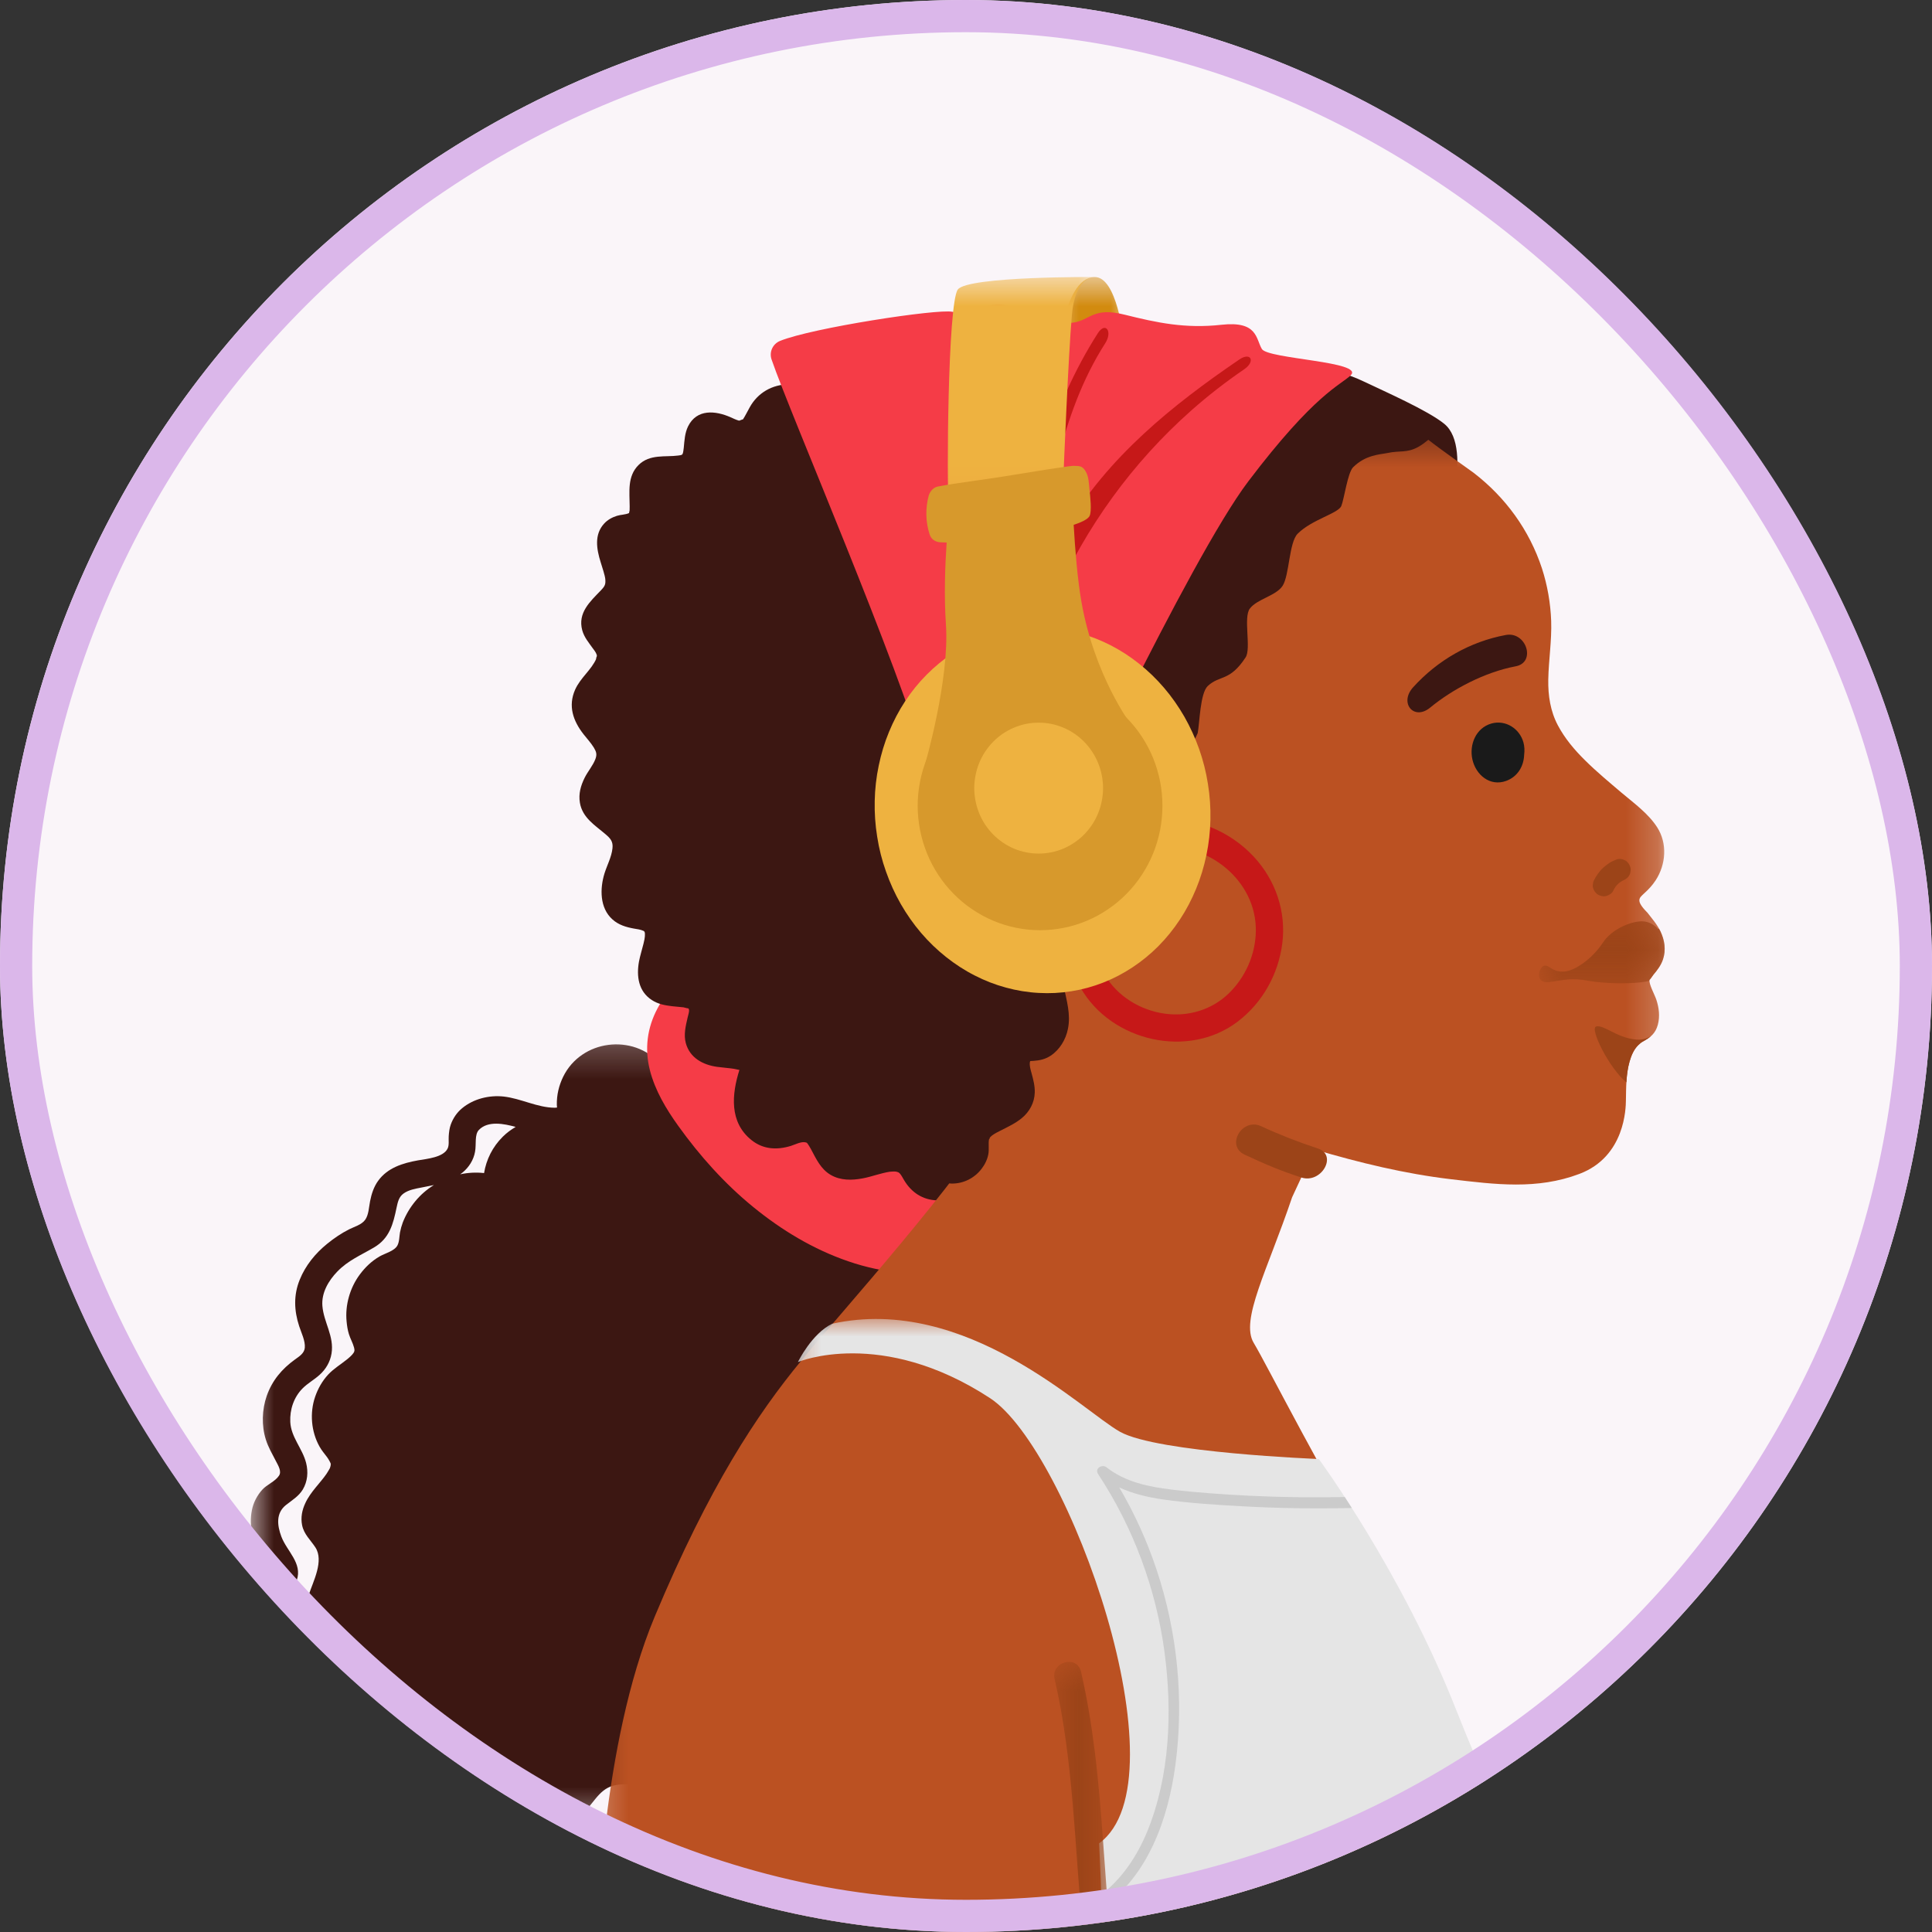 <svg width="60" height="60" viewBox="0 0 60 60" fill="none" xmlns="http://www.w3.org/2000/svg">
<rect x="0" y="0" width="60" height="60" fill="#333333" stroke="none"/>
<g clip-path="url(#clip0_1015_55107)">
<rect width="60" height="60" rx="30" fill="#FAF5F9"/>
<mask id="mask0_1015_55107" style="mask-type:luminance" maskUnits="userSpaceOnUse" x="7" y="32" width="23" height="25">
<path d="M7.714 32.22H29.45V56.619H7.714V32.22Z" fill="white"/>
</mask>
<g mask="url(#mask0_1015_55107)">
<path d="M28.087 38.47C26.637 36.755 24.147 36.723 22.503 35.299C22.154 34.998 21.846 34.632 21.673 34.199C21.588 33.985 21.389 33.836 21.151 33.902C21.181 33.78 21.165 33.647 21.101 33.544C21.097 33.538 21.093 33.532 21.089 33.528C21.077 33.508 21.063 33.492 21.048 33.477C21.042 33.469 21.034 33.463 21.028 33.457C21.012 33.443 20.996 33.431 20.98 33.421C20.97 33.415 20.962 33.409 20.952 33.403C20.932 33.393 20.913 33.387 20.891 33.379C20.881 33.377 20.873 33.373 20.861 33.371C20.829 33.364 20.793 33.358 20.756 33.358C20.73 33.358 20.704 33.361 20.682 33.365C20.664 33.367 20.646 33.371 20.631 33.377C20.637 33.26 20.595 33.139 20.511 33.044C19.666 32.085 18.053 32.285 17.489 33.441C17.356 33.715 17.287 34.007 17.293 34.313C17.293 34.334 17.295 34.364 17.299 34.396C17.275 34.398 17.251 34.402 17.227 34.402C16.687 34.398 16.177 34.114 15.643 34.054C15.19 34.005 14.704 34.124 14.35 34.418C14.187 34.553 14.068 34.73 13.997 34.93C13.957 35.043 13.943 35.168 13.935 35.289C13.927 35.409 13.953 35.557 13.903 35.665C13.772 35.945 13.256 35.988 12.982 36.036C12.511 36.12 12.035 36.266 11.743 36.672C11.608 36.858 11.537 37.081 11.493 37.305C11.457 37.484 11.451 37.73 11.34 37.883C11.231 38.036 11.002 38.097 10.842 38.178C10.597 38.302 10.373 38.455 10.161 38.627C9.793 38.925 9.487 39.3 9.309 39.741C9.114 40.216 9.132 40.702 9.291 41.185C9.356 41.387 9.485 41.639 9.466 41.858C9.448 42.032 9.291 42.126 9.162 42.219C8.753 42.515 8.453 42.87 8.284 43.349C8.135 43.776 8.119 44.274 8.256 44.707C8.33 44.945 8.457 45.158 8.57 45.378C8.636 45.507 8.757 45.696 8.663 45.831C8.542 46.012 8.288 46.103 8.143 46.266C7.982 46.447 7.867 46.667 7.822 46.905C7.724 47.396 7.863 47.896 8.086 48.335C8.143 48.444 8.207 48.549 8.276 48.651C8.31 48.698 8.346 48.772 8.387 48.809C8.389 48.811 8.391 48.813 8.391 48.815C8.338 48.863 8.217 49.071 8.189 49.117C8.125 49.218 8.074 49.326 8.026 49.435C7.804 49.949 7.752 50.507 7.851 51.055C7.945 51.569 8.201 52.046 8.568 52.415C8.775 52.622 9.019 52.796 9.204 53.023C9.315 53.16 9.456 53.402 9.368 53.585C9.267 53.791 9.311 54.045 9.521 54.166C9.708 54.276 10.002 54.222 10.101 54.014C10.359 53.483 10.208 52.922 9.851 52.477C9.541 52.096 9.1 51.843 8.862 51.403C8.679 51.065 8.614 50.66 8.659 50.281C8.685 50.082 8.743 49.88 8.834 49.703C8.945 49.484 9.138 49.31 9.217 49.075C9.398 48.543 8.91 48.178 8.737 47.719C8.608 47.372 8.564 46.995 8.878 46.742C9.069 46.59 9.277 46.47 9.406 46.254C9.553 46.004 9.577 45.712 9.507 45.434C9.394 44.985 9.037 44.634 9.015 44.159C8.997 43.778 9.124 43.393 9.396 43.119C9.555 42.958 9.756 42.851 9.922 42.7C10.119 42.525 10.254 42.295 10.296 42.035C10.383 41.498 10.053 41.068 10.012 40.555C9.98 40.148 10.202 39.773 10.476 39.489C10.808 39.145 11.207 38.981 11.61 38.744C12.098 38.461 12.21 38.016 12.317 37.499C12.353 37.333 12.386 37.172 12.531 37.067C12.69 36.951 12.903 36.916 13.089 36.88C13.218 36.854 13.348 36.83 13.475 36.803C13.256 36.938 13.062 37.106 12.901 37.301C12.734 37.503 12.605 37.72 12.509 37.964C12.472 38.065 12.442 38.169 12.422 38.274C12.4 38.399 12.404 38.566 12.341 38.681C12.245 38.854 11.957 38.923 11.795 39.016C11.546 39.159 11.342 39.354 11.173 39.582C10.869 39.991 10.713 40.531 10.764 41.04C10.776 41.171 10.796 41.304 10.836 41.433C10.879 41.574 10.957 41.705 10.995 41.848C11.018 41.939 11.01 41.965 10.981 42.013C10.939 42.08 10.848 42.16 10.774 42.219C10.582 42.374 10.365 42.503 10.194 42.686C10.008 42.886 9.873 43.125 9.785 43.383C9.615 43.881 9.664 44.463 9.922 44.923C9.988 45.043 10.077 45.146 10.159 45.255C10.206 45.319 10.264 45.426 10.274 45.464C10.27 45.47 10.268 45.503 10.268 45.519C10.26 45.541 10.25 45.579 10.246 45.593C10.236 45.609 10.228 45.626 10.218 45.644C10.192 45.686 10.167 45.732 10.139 45.773C9.958 46.041 9.638 46.337 9.482 46.681C9.38 46.899 9.335 47.127 9.382 47.366C9.44 47.65 9.64 47.821 9.793 48.053C10.069 48.474 9.724 49.113 9.589 49.528C9.432 50.007 9.366 50.569 9.569 51.043C9.68 51.301 9.875 51.52 10.127 51.643C10.323 51.738 10.655 51.766 10.79 51.943C10.889 52.072 10.893 52.296 10.895 52.463C10.897 52.697 10.871 52.933 10.895 53.168C10.951 53.68 11.167 54.254 11.701 54.428C11.822 54.468 11.956 54.482 12.085 54.47C12.23 54.456 12.38 54.393 12.523 54.393C12.712 54.391 12.867 54.55 12.982 54.689C13.308 55.088 13.435 55.642 13.959 55.85C14.267 55.971 14.594 55.894 14.835 55.673C14.95 55.57 15.067 55.328 15.206 55.288C15.387 55.235 15.641 55.435 15.764 55.542C15.972 55.721 16.141 55.944 16.35 56.124C16.81 56.519 17.452 56.783 18.006 56.39C18.391 56.116 18.562 55.58 19.048 55.455C19.523 55.334 20.061 55.501 20.527 55.594C21.081 55.703 21.754 55.862 22.227 55.457C22.608 55.133 22.622 54.631 22.807 54.202C22.966 53.837 23.381 53.769 23.764 53.682C24.248 53.573 24.745 53.428 25.082 53.035C25.43 52.632 25.543 52.117 25.618 51.603C25.688 51.117 25.747 50.638 25.98 50.199C26.224 49.737 26.552 49.326 26.786 48.857C26.911 48.609 27.018 48.345 27.066 48.071C27.123 47.737 27.084 47.417 27.088 47.082C27.092 46.782 27.211 46.522 27.354 46.264C27.507 45.984 27.668 45.71 27.818 45.428C28.432 44.298 28.958 43.093 29.061 41.796C29.159 40.609 28.863 39.39 28.087 38.47ZM15.613 35.303C15.295 35.619 15.103 36.01 15.033 36.431C14.787 36.403 14.535 36.417 14.291 36.469C14.314 36.453 14.338 36.437 14.362 36.417C14.563 36.252 14.708 36.024 14.753 35.768C14.797 35.54 14.731 35.236 14.874 35.089C15.156 34.799 15.651 34.896 16.014 34.998C15.869 35.083 15.734 35.182 15.613 35.303Z" fill="#3C1712"/>
</g>
<path d="M30.022 36.242C29.842 36.105 29.633 36.058 29.419 36.018C29.367 35.907 29.268 35.822 29.145 35.772C29.039 35.73 28.936 35.687 28.833 35.641C28.795 35.623 28.756 35.607 28.718 35.591C27.788 35.184 26.899 34.69 26.061 34.118C25.984 34.031 25.91 33.941 25.841 33.848C25.735 33.703 25.571 33.616 25.402 33.643C25.128 33.437 24.862 33.222 24.602 33C24.596 32.992 24.592 32.986 24.588 32.978C24.266 32.422 24.03 31.826 23.843 31.213C23.744 30.895 23.659 30.572 23.581 30.248C23.498 29.902 23.496 29.488 23.099 29.368C22.41 29.164 21.79 29.535 21.296 30.059C21.248 30.079 21.204 30.109 21.171 30.151C21.109 30.228 21.059 30.308 21.016 30.387C20.773 30.699 20.573 31.03 20.422 31.312C20.098 31.916 20.013 32.573 20.184 33.24C20.345 33.87 20.688 34.442 21.063 34.964C21.73 35.895 22.501 36.757 23.388 37.481C24.274 38.204 25.259 38.8 26.345 39.171C26.879 39.356 27.433 39.473 27.997 39.533C28.589 39.594 29.288 39.652 29.607 39.034C29.768 38.724 29.879 38.379 30.008 38.053C30.123 37.765 30.276 37.47 30.33 37.162C30.39 36.812 30.312 36.467 30.022 36.242Z" fill="#F53C47"/>
<path d="M44.85 13.16C44.342 12.747 42.991 12.153 42.406 11.872C41.113 11.248 40.416 11.51 39.056 11.053C38.937 11.014 38.84 11.04 38.766 11.099C38.041 10.748 37.233 10.571 36.425 10.611C35.972 10.634 35.535 10.73 35.103 10.857C34.678 10.982 34.225 11.145 33.776 11.085C33.562 11.056 33.361 10.968 33.157 10.909C32.93 10.843 32.694 10.813 32.458 10.825C31.965 10.847 31.471 10.962 30.986 11.042C29.996 11.206 29.003 11.369 28.012 11.532C27.462 11.623 26.91 11.711 26.36 11.804C26.102 11.848 25.854 11.913 25.637 12.032C25.357 11.872 25.01 11.852 24.7 11.945C24.633 11.937 24.565 11.933 24.498 11.935C23.983 11.941 23.535 12.195 23.284 12.648C23.217 12.767 23.143 12.918 23.076 13.021C23.038 13.033 22.998 13.047 22.963 13.063C22.949 13.061 22.937 13.059 22.935 13.059C22.848 13.033 22.78 12.999 22.693 12.96C22.222 12.751 21.64 12.692 21.368 13.242C21.267 13.45 21.257 13.677 21.235 13.905C21.231 13.953 21.215 14.064 21.202 14.088C21.154 14.177 21.174 14.123 21.188 14.111C21.152 14.139 21.13 14.137 21.063 14.147C20.669 14.201 20.179 14.093 19.829 14.443C19.476 14.796 19.553 15.277 19.555 15.726C19.555 15.767 19.555 15.811 19.553 15.851C19.552 15.853 19.54 15.912 19.536 15.93C19.536 15.932 19.536 15.934 19.538 15.932C19.538 15.934 19.536 15.934 19.536 15.934C19.534 15.934 19.534 15.936 19.534 15.936C19.536 15.934 19.534 15.934 19.536 15.934C19.421 15.986 19.277 15.982 19.158 16.02C19.012 16.065 18.864 16.146 18.759 16.264C18.45 16.603 18.527 17.052 18.652 17.453C18.702 17.614 18.785 17.864 18.797 17.977C18.813 18.146 18.789 18.2 18.662 18.333C18.328 18.682 17.935 19.028 18.082 19.574C18.144 19.798 18.289 19.963 18.42 20.148C18.453 20.193 18.489 20.239 18.513 20.29C18.515 20.292 18.531 20.342 18.535 20.342C18.537 20.358 18.535 20.372 18.535 20.388C18.529 20.372 18.495 20.511 18.521 20.449C18.372 20.801 18.025 21.047 17.86 21.42C17.637 21.925 17.798 22.387 18.122 22.802C18.233 22.943 18.35 23.068 18.442 23.217C18.517 23.344 18.547 23.424 18.491 23.573C18.412 23.779 18.257 23.954 18.158 24.152C18.035 24.399 17.963 24.653 18.009 24.929C18.088 25.399 18.483 25.632 18.803 25.906C18.954 26.035 19.045 26.13 19.021 26.346C18.992 26.616 18.853 26.869 18.773 27.125C18.628 27.595 18.622 28.197 19.019 28.552C19.21 28.725 19.442 28.793 19.689 28.838C19.784 28.854 19.889 28.866 19.977 28.906C19.98 28.908 19.992 28.914 20.004 28.92C20.01 28.934 20.016 28.942 20.018 28.942C20.02 28.95 20.022 28.957 20.024 28.965C20.026 28.973 20.028 28.977 20.028 28.979C20.028 28.983 20.028 28.983 20.028 28.989C20.03 29.023 20.028 29.055 20.026 29.089C20.024 29.105 20.016 29.172 20.014 29.174C20.006 29.22 19.996 29.263 19.984 29.309C19.939 29.492 19.881 29.672 19.845 29.857C19.762 30.312 19.824 30.786 20.244 31.058C20.435 31.183 20.652 31.223 20.874 31.249C20.975 31.261 21.078 31.267 21.182 31.279C21.206 31.283 21.217 31.283 21.225 31.283C21.233 31.287 21.247 31.289 21.265 31.293C21.263 31.293 21.4 31.33 21.339 31.306C21.388 31.326 21.39 31.308 21.4 31.382C21.404 31.422 21.37 31.539 21.355 31.6C21.295 31.858 21.227 32.133 21.299 32.397C21.426 32.853 21.825 33.068 22.264 33.131C22.435 33.155 22.675 33.173 22.794 33.193C22.85 33.203 22.907 33.215 22.963 33.228C22.724 33.987 22.645 34.851 23.336 35.405C23.699 35.697 24.126 35.72 24.561 35.587C24.688 35.548 24.885 35.441 25.022 35.478C25.073 35.492 25.056 35.492 25.089 35.53C25.097 35.538 25.161 35.641 25.187 35.691C25.349 35.994 25.49 36.31 25.804 36.491C26.108 36.664 26.455 36.658 26.789 36.596C27.077 36.542 27.353 36.431 27.641 36.388C27.653 36.388 27.677 36.386 27.68 36.386C27.716 36.382 27.754 36.382 27.79 36.382C27.8 36.382 27.822 36.386 27.837 36.388C27.855 36.392 27.873 36.398 27.891 36.404C27.891 36.404 27.919 36.417 27.937 36.435C27.996 36.497 28.032 36.578 28.078 36.652C28.304 37.033 28.655 37.265 29.106 37.279C29.172 37.281 29.237 37.275 29.303 37.267C29.394 37.488 29.563 37.684 29.718 37.859C29.952 38.127 30.222 38.363 30.516 38.564C30.721 38.705 30.937 38.83 31.157 38.939C31.467 38.806 31.783 38.693 32.122 38.663C32.196 38.655 32.265 38.631 32.323 38.59C32.611 38.564 32.897 38.516 33.177 38.449C34.036 38.24 34.854 37.825 35.502 37.218C35.819 36.918 36.23 36.501 36.308 36.052C36.338 35.879 36.324 35.695 36.264 35.54C37.068 34.823 37.251 33.644 37.573 32.645C37.765 32.045 38.037 31.549 38.486 31.104C38.961 30.631 39.519 30.153 39.616 29.45C39.713 28.733 39.304 28.153 38.81 27.685C39.626 27.244 40.19 26.358 40.206 25.419C40.218 24.748 39.882 24.158 39.753 23.515C39.691 23.211 39.713 22.899 39.554 22.622C39.439 22.423 39.248 22.27 39.05 22.161C38.917 22.089 38.776 22.032 38.635 21.974C38.816 21.974 38.994 21.968 39.169 21.919C39.61 21.794 39.803 21.39 39.981 21.007C40.356 20.207 40.652 19.363 41.173 18.64C41.629 18.009 42.243 17.497 42.888 17.068C43.649 16.567 44.107 15.986 44.923 15.589C45.017 15.545 45.068 15.477 45.088 15.402C45.152 15.338 45.191 15.249 45.205 15.15C45.291 14.487 45.344 13.559 44.85 13.16Z" fill="#3C1712"/>
<mask id="mask1_1015_55107" style="mask-type:luminance" maskUnits="userSpaceOnUse" x="18" y="13" width="34" height="48">
<path d="M18.268 13.412H51.796V60H18.268V13.412Z" fill="white"/>
</mask>
<g mask="url(#mask1_1015_55107)">
<path d="M51.348 30.272C51.471 30.125 51.584 29.978 51.645 29.795C51.745 29.499 51.697 29.198 51.566 28.924C51.465 28.709 51.306 28.529 51.161 28.342C50.78 27.959 50.911 27.887 51.064 27.742C51.195 27.625 51.316 27.494 51.417 27.341C51.739 26.847 51.788 26.192 51.463 25.689C51.187 25.262 50.742 24.941 50.357 24.617C49.974 24.291 49.586 23.97 49.229 23.616C48.899 23.291 48.602 22.941 48.383 22.53C48.147 22.085 48.075 21.603 48.083 21.104C48.095 20.495 48.194 19.891 48.173 19.282C48.153 18.732 48.057 18.178 47.887 17.653C47.494 16.458 46.755 15.445 45.762 14.681C45.689 14.623 44.74 13.96 44.358 13.658C44.257 13.74 44.154 13.821 44.035 13.885C43.689 14.073 43.469 13.986 43.09 14.068C42.869 14.115 42.413 14.119 42.021 14.512C41.853 14.681 41.743 15.501 41.656 15.713C41.559 15.948 40.743 16.131 40.3 16.575C40.03 16.845 40.044 17.87 39.831 18.195C39.625 18.507 39.041 18.601 38.815 18.9C38.606 19.176 38.864 20.137 38.684 20.415C38.187 21.174 37.883 20.957 37.51 21.303C37.27 21.525 37.256 22.455 37.196 22.766C36.676 24.041 34.988 23.525 34.72 23.503C34.502 22.335 33.179 21.21 32.048 21.001C31.349 20.874 30.114 21.108 29.516 21.883C29.101 22.421 28.702 23.052 28.639 23.713C28.517 24.966 28.674 27.023 30.592 28.239C31.543 28.84 32.842 28.443 32.846 28.433C33.491 28.999 31.958 33.042 31.184 34.336C29.736 36.759 26.121 40.756 24.89 42.249C23.51 43.923 22.026 46.163 20.333 50.205C18.663 54.196 18.554 60 18.554 60H47.285C47.285 60 45.002 52.393 43.38 49.685C41.035 45.771 39.371 42.43 38.934 41.703C38.511 40.994 39.363 39.447 40.127 37.184C40.127 37.184 40.81 35.694 40.844 35.704C42.228 36.111 43.628 36.453 45.063 36.622C46.445 36.785 47.734 36.953 49.048 36.457C50.476 35.919 50.49 34.398 50.494 34.178C50.502 33.77 50.496 33.359 50.607 32.97C50.661 32.782 50.738 32.593 50.881 32.454C50.931 32.404 50.972 32.373 51.034 32.339C51.264 32.214 51.413 32.089 51.485 31.827C51.556 31.568 51.522 31.296 51.439 31.046C51.379 30.869 51.201 30.56 51.227 30.421C51.219 30.466 51.324 30.3 51.348 30.272Z" fill="#BB5122"/>
</g>
<path d="M50.629 26.924C50.603 26.843 50.551 26.763 50.474 26.722C50.446 26.71 50.418 26.698 50.392 26.688C50.331 26.67 50.271 26.67 50.212 26.688C50.13 26.722 50.051 26.753 49.975 26.803C49.904 26.851 49.834 26.904 49.771 26.964C49.707 27.026 49.654 27.095 49.604 27.165C49.568 27.214 49.539 27.268 49.513 27.321C49.487 27.361 49.473 27.403 49.471 27.448C49.461 27.494 49.463 27.54 49.477 27.585C49.499 27.663 49.56 27.748 49.634 27.788C49.713 27.83 49.809 27.852 49.896 27.822C49.975 27.796 50.063 27.744 50.099 27.667C50.122 27.615 50.152 27.568 50.184 27.522C50.218 27.482 50.255 27.445 50.295 27.411C50.341 27.379 50.388 27.351 50.438 27.327C50.448 27.323 50.456 27.319 50.464 27.313C50.466 27.313 50.466 27.313 50.466 27.313C50.48 27.303 50.494 27.296 50.508 27.284C50.545 27.26 50.573 27.228 50.595 27.188C50.621 27.149 50.633 27.107 50.635 27.061C50.647 27.016 50.642 26.97 50.629 26.924Z" fill="#9C4418"/>
<mask id="mask2_1015_55107" style="mask-type:luminance" maskUnits="userSpaceOnUse" x="47" y="28" width="5" height="3">
<path d="M47.749 28.153H51.796V30.695H47.749V28.153Z" fill="white"/>
</mask>
<g mask="url(#mask2_1015_55107)">
<path d="M51.028 28.614C50.724 28.592 50.076 28.817 49.773 29.283C49.469 29.75 48.903 30.175 48.538 30.175C48.174 30.175 48.113 29.952 47.95 29.992C47.789 30.034 47.646 30.56 48.113 30.5C48.577 30.439 48.78 30.357 49.328 30.459C49.82 30.55 50.738 30.576 51.226 30.461C51.226 30.447 51.224 30.433 51.226 30.421C51.218 30.467 51.323 30.3 51.347 30.272C51.47 30.125 51.584 29.978 51.645 29.795C51.744 29.5 51.697 29.198 51.566 28.924C51.552 28.894 51.536 28.868 51.52 28.838C51.504 28.85 51.494 28.856 51.494 28.856C51.494 28.856 51.331 28.634 51.028 28.614Z" fill="#9C4418"/>
</g>
<path d="M51.034 32.339C51.127 32.287 51.206 32.236 51.274 32.176C51.149 32.254 50.994 32.303 50.805 32.285C50.198 32.224 49.815 31.819 49.57 31.878C49.358 31.932 49.974 33.177 50.51 33.614C50.522 33.395 50.547 33.181 50.607 32.97C50.66 32.782 50.738 32.593 50.881 32.454C50.931 32.404 50.972 32.373 51.034 32.339Z" fill="#9C4418"/>
<path d="M40.929 35.667C40.327 35.47 39.741 35.242 39.167 34.976C38.576 34.7 38.057 35.579 38.651 35.857C39.304 36.161 39.727 36.344 40.412 36.568C41.038 36.773 41.55 35.871 40.929 35.667Z" fill="#9C4418"/>
<path d="M47.312 23.058C47.193 22.624 46.753 22.344 46.312 22.471C45.835 22.61 45.625 23.124 45.726 23.583C45.833 24.065 46.272 24.434 46.774 24.252C47.136 24.121 47.322 23.791 47.334 23.44C47.35 23.311 47.346 23.18 47.312 23.058Z" fill="#1A1A1A"/>
<path d="M46.764 19.72C45.65 19.927 44.645 20.505 43.885 21.345C43.444 21.833 43.911 22.393 44.417 21.974C45.104 21.406 46.115 20.872 47.07 20.693C47.713 20.574 47.403 19.601 46.764 19.72Z" fill="#3C1712"/>
<path d="M38.941 26.609C38.206 25.814 37.096 25.346 36.012 25.441C35.784 25.461 35.587 25.622 35.587 25.866C35.587 26.082 35.784 26.313 36.012 26.293C37.523 26.16 39.026 27.349 39.001 28.92C38.991 29.645 38.675 30.355 38.155 30.856C37.627 31.364 36.9 31.579 36.179 31.481C35.411 31.376 34.69 30.937 34.299 30.256C34.025 29.782 33.29 30.211 33.564 30.685C34.513 32.337 36.894 32.895 38.431 31.732C39.205 31.146 39.7 30.26 39.823 29.297C39.948 28.308 39.614 27.335 38.941 26.609Z" fill="#C61818"/>
<path d="M33.151 29.843C33.34 29.714 33.425 29.469 33.304 29.261C33.195 29.074 32.911 28.977 32.723 29.108C32.55 29.227 32.427 29.368 32.339 29.525C31.809 29.732 31.674 30.325 31.795 30.841C31.823 30.961 31.863 31.076 31.895 31.195C31.902 31.221 31.952 31.356 31.936 31.374C31.938 31.37 31.93 31.286 31.932 31.35C31.932 31.372 31.934 31.395 31.934 31.417C31.934 31.435 31.932 31.453 31.932 31.471C31.924 31.489 31.922 31.511 31.918 31.53C31.916 31.53 31.907 31.548 31.901 31.562C31.883 31.574 31.861 31.586 31.859 31.588C31.662 31.679 31.597 31.969 31.696 32.152C31.668 32.158 31.642 32.168 31.615 32.18C31.299 32.329 31.148 32.66 31.132 32.996C31.124 33.149 31.15 33.306 31.188 33.453C31.227 33.609 31.309 33.786 31.277 33.951C31.275 33.937 31.241 34.016 31.255 34.007C31.227 34.038 31.196 34.068 31.166 34.094C31.16 34.098 31.144 34.11 31.096 34.139C31.039 34.175 30.979 34.207 30.92 34.237C30.725 34.34 30.52 34.425 30.34 34.556C30.068 34.755 29.885 35.019 29.861 35.363C29.853 35.506 29.903 35.66 29.814 35.784C29.75 35.871 29.657 35.907 29.555 35.905C29.008 35.897 29.008 36.747 29.555 36.757C29.919 36.761 30.26 36.59 30.481 36.302C30.584 36.169 30.662 36.014 30.693 35.847C30.723 35.694 30.689 35.523 30.715 35.38C30.719 35.394 30.755 35.319 30.735 35.333C30.757 35.311 30.793 35.277 30.799 35.271C30.886 35.204 30.987 35.154 31.086 35.105C31.313 34.989 31.537 34.886 31.734 34.723C31.972 34.527 32.125 34.247 32.135 33.935C32.143 33.733 32.091 33.532 32.038 33.337C32.002 33.208 31.964 33.083 31.986 32.978C31.988 32.972 31.992 32.962 31.996 32.952C32.03 32.952 32.071 32.948 32.099 32.946C32.288 32.934 32.468 32.893 32.627 32.787C32.909 32.601 33.1 32.285 33.165 31.955C33.259 31.503 33.124 31.066 33.032 30.625C32.987 30.403 32.927 29.998 33.151 29.843Z" fill="#3C1712"/>
<mask id="mask3_1015_55107" style="mask-type:luminance" maskUnits="userSpaceOnUse" x="24" y="40" width="25" height="21">
<path d="M24.367 40.861H48.766V60H24.367V40.861Z" fill="white"/>
</mask>
<g mask="url(#mask3_1015_55107)">
<path d="M24.78 42.3C24.78 42.3 27.363 41.206 30.749 43.422C33.195 45.025 36.843 55.278 34.134 57.246C34.218 58.894 34.224 60 34.224 60H48.568C48.568 60 46.922 57.419 45.228 53.114C43.536 48.809 40.957 45.311 40.957 45.311C40.957 45.311 35.957 45.118 34.786 44.467C33.614 43.813 30.012 40.196 25.846 41.109C25.207 41.415 24.78 42.3 24.78 42.3Z" fill="#E5E5E5"/>
</g>
<path d="M36.503 54.816C36.775 52.784 36.566 50.692 35.919 48.748C35.623 47.858 35.234 47.002 34.76 46.194C35.186 46.391 35.651 46.5 36.124 46.568C36.93 46.681 37.75 46.734 38.562 46.778C39.702 46.842 40.841 46.857 41.981 46.832C41.906 46.711 41.832 46.599 41.763 46.492C40.78 46.51 39.795 46.5 38.814 46.452C38 46.411 37.186 46.357 36.378 46.26C35.673 46.174 34.938 46.023 34.368 45.571C34.231 45.46 33.987 45.6 34.102 45.777C35.196 47.439 35.905 49.345 36.167 51.321C36.41 53.152 36.334 55.165 35.623 56.893C35.309 57.649 34.845 58.344 34.2 58.842C34.203 58.993 34.208 59.13 34.212 59.255C35.653 58.275 36.278 56.486 36.503 54.816Z" fill="#CBCBCB"/>
<mask id="mask4_1015_55107" style="mask-type:luminance" maskUnits="userSpaceOnUse" x="32" y="51" width="3" height="10">
<path d="M32.5 51.536H34.533V60H32.5V51.536Z" fill="white"/>
</mask>
<g mask="url(#mask4_1015_55107)">
<path d="M34.005 54.438C33.9 53.59 33.764 52.749 33.572 51.915C33.449 51.383 32.629 51.607 32.752 52.141C33.343 54.704 33.375 57.393 33.629 60H34.481C34.299 58.167 34.231 56.267 34.005 54.438Z" fill="#9C4418"/>
</g>
<mask id="mask5_1015_55107" style="mask-type:luminance" maskUnits="userSpaceOnUse" x="32" y="8" width="4" height="4">
<path d="M32.5 8.572H35.041V11.379H32.5V8.572Z" fill="white"/>
</mask>
<g mask="url(#mask5_1015_55107)">
<path d="M34.893 10.531C34.893 10.531 34.692 8.585 33.989 8.603C32.971 8.631 32.842 11.319 32.842 11.319L34.893 10.531Z" fill="#D28B0F"/>
</g>
<path d="M32.658 26.509C32.658 26.509 36.937 17.365 38.766 14.951C40.841 12.213 41.623 11.969 41.947 11.655C42.39 11.226 39.378 11.152 39.189 10.839C39 10.525 39.064 9.961 37.936 10.086C36.808 10.211 35.931 10.023 34.928 9.773C33.925 9.52 33.862 9.961 33.298 10.023C32.734 10.086 31.543 9.52 31.106 9.459C30.667 9.395 30.141 9.808 29.577 9.683C29.126 9.584 25.22 10.182 24.226 10.587C23.997 10.68 23.882 10.932 23.962 11.165C24.559 12.906 27.869 20.526 28.848 23.962C29.976 27.915 32.658 26.509 32.658 26.509Z" fill="#F53C47"/>
<path d="M38.486 11.166C36.389 12.594 34.42 14.191 33.121 16.373C32.758 16.984 32.434 17.618 32.148 18.271C32.075 18.44 32.1 18.636 32.271 18.738C32.414 18.821 32.662 18.783 32.736 18.614C33.713 16.375 35.17 14.365 36.997 12.747C37.517 12.286 38.065 11.861 38.637 11.47C38.998 11.226 38.849 10.918 38.486 11.166Z" fill="#C61818"/>
<path d="M34.094 10.349C32.635 12.626 31.974 15.283 31.342 17.884C31.237 18.309 31.894 18.491 31.998 18.065C32.615 15.519 32.895 12.892 34.323 10.662C34.561 10.293 34.331 9.979 34.094 10.349Z" fill="#C61818"/>
<path d="M37.513 24.343C37.573 24.712 37.599 25.084 37.591 25.455C37.583 25.828 37.541 26.196 37.466 26.557C37.39 26.918 37.285 27.268 37.146 27.603C37.007 27.941 36.84 28.259 36.644 28.556C36.447 28.856 36.225 29.13 35.977 29.381C35.728 29.631 35.46 29.851 35.17 30.042C34.883 30.232 34.579 30.391 34.259 30.516C33.939 30.641 33.612 30.731 33.274 30.784C32.937 30.838 32.597 30.856 32.255 30.836C31.912 30.818 31.575 30.762 31.241 30.671C30.905 30.58 30.582 30.455 30.27 30.294C29.956 30.135 29.66 29.942 29.38 29.72C29.1 29.498 28.84 29.247 28.604 28.971C28.368 28.694 28.159 28.396 27.975 28.076C27.792 27.756 27.639 27.419 27.516 27.069C27.391 26.718 27.299 26.357 27.242 25.987C27.182 25.62 27.157 25.248 27.165 24.875C27.172 24.504 27.214 24.137 27.29 23.775C27.365 23.414 27.47 23.064 27.609 22.729C27.748 22.391 27.915 22.074 28.112 21.774C28.308 21.476 28.531 21.2 28.779 20.952C29.027 20.701 29.295 20.481 29.585 20.288C29.873 20.098 30.177 19.941 30.496 19.816C30.816 19.691 31.144 19.602 31.481 19.548C31.819 19.492 32.158 19.476 32.5 19.494C32.843 19.514 33.181 19.57 33.514 19.661C33.85 19.75 34.174 19.878 34.485 20.036C34.799 20.197 35.095 20.388 35.375 20.612C35.657 20.835 35.915 21.085 36.151 21.361C36.388 21.637 36.596 21.937 36.781 22.256C36.963 22.576 37.116 22.912 37.241 23.263C37.364 23.614 37.456 23.974 37.513 24.343Z" fill="#EEB240"/>
<mask id="mask6_1015_55107" style="mask-type:luminance" maskUnits="userSpaceOnUse" x="28" y="8" width="7" height="8">
<path d="M28.941 8.572H34.025V15.954H28.941V8.572Z" fill="white"/>
</mask>
<g mask="url(#mask6_1015_55107)">
<path d="M33.032 14.642C33.032 14.642 33.176 11.075 33.288 9.787C33.383 8.669 33.893 8.603 33.989 8.603C34.084 8.603 30.067 8.572 29.747 8.989C29.43 9.404 29.398 15.152 29.462 15.599C29.525 16.045 33.032 14.642 33.032 14.642Z" fill="#EEB240"/>
</g>
<path d="M35.113 22.484C35.113 22.484 33.989 20.983 33.586 18.696C33.459 17.973 33.386 17.028 33.344 16.299C33.35 16.295 33.755 16.178 33.836 16.027C33.914 15.882 33.856 15.402 33.836 15.213C33.813 15.011 33.819 14.798 33.703 14.619C33.616 14.482 33.547 14.467 33.332 14.467C33.201 14.467 31.821 14.689 31.483 14.746C30.689 14.883 29.684 14.999 29.123 15.11C28.952 15.144 28.863 15.314 28.841 15.396C28.737 15.793 28.743 16.2 28.869 16.591C28.916 16.744 29.039 16.829 29.196 16.841C29.264 16.845 29.331 16.847 29.399 16.849C29.351 17.556 29.315 18.509 29.377 19.399C29.494 21.098 28.731 23.727 28.731 23.727L35.113 22.484Z" fill="#D7992C"/>
<path d="M36.1 25.024C36.1 25.278 36.076 25.528 36.028 25.778C35.979 26.027 35.907 26.269 35.812 26.503C35.717 26.737 35.599 26.96 35.461 27.17C35.322 27.383 35.165 27.577 34.988 27.756C34.811 27.937 34.619 28.096 34.412 28.236C34.204 28.378 33.985 28.497 33.755 28.594C33.525 28.691 33.286 28.765 33.042 28.814C32.798 28.864 32.55 28.888 32.299 28.888C32.051 28.888 31.803 28.864 31.559 28.814C31.315 28.765 31.076 28.691 30.846 28.594C30.616 28.497 30.395 28.378 30.189 28.236C29.98 28.096 29.79 27.937 29.613 27.756C29.436 27.577 29.279 27.383 29.14 27.17C29.001 26.96 28.884 26.737 28.789 26.503C28.694 26.269 28.622 26.027 28.573 25.778C28.525 25.528 28.499 25.278 28.499 25.024C28.499 24.77 28.525 24.52 28.573 24.269C28.622 24.021 28.694 23.779 28.789 23.545C28.884 23.31 29.001 23.088 29.14 22.877C29.279 22.665 29.436 22.47 29.613 22.292C29.79 22.111 29.98 21.952 30.189 21.811C30.395 21.67 30.616 21.551 30.846 21.454C31.076 21.357 31.315 21.283 31.559 21.233C31.803 21.184 32.051 21.16 32.299 21.16C32.55 21.16 32.798 21.184 33.042 21.233C33.286 21.283 33.525 21.357 33.755 21.454C33.985 21.551 34.204 21.67 34.412 21.811C34.619 21.952 34.811 22.111 34.988 22.292C35.165 22.47 35.322 22.665 35.461 22.877C35.599 23.088 35.717 23.31 35.812 23.545C35.907 23.779 35.979 24.021 36.028 24.269C36.076 24.52 36.1 24.77 36.1 25.024Z" fill="#D7992C"/>
<path d="M34.257 24.476C34.257 24.609 34.243 24.742 34.217 24.873C34.193 25.004 34.154 25.131 34.104 25.255C34.054 25.378 33.993 25.495 33.919 25.606C33.846 25.717 33.764 25.82 33.671 25.914C33.578 26.009 33.477 26.092 33.367 26.166C33.258 26.241 33.143 26.303 33.022 26.355C32.901 26.406 32.776 26.444 32.647 26.47C32.517 26.495 32.388 26.509 32.257 26.509C32.124 26.509 31.995 26.495 31.866 26.47C31.737 26.444 31.612 26.406 31.491 26.355C31.37 26.303 31.255 26.241 31.145 26.166C31.036 26.092 30.935 26.009 30.842 25.914C30.75 25.82 30.667 25.717 30.593 25.606C30.52 25.495 30.458 25.378 30.409 25.255C30.359 25.131 30.321 25.004 30.296 24.873C30.27 24.742 30.256 24.609 30.256 24.476C30.256 24.343 30.27 24.21 30.296 24.079C30.321 23.948 30.359 23.821 30.409 23.698C30.458 23.575 30.52 23.457 30.593 23.346C30.667 23.235 30.75 23.132 30.842 23.038C30.935 22.943 31.036 22.86 31.145 22.784C31.255 22.711 31.37 22.647 31.491 22.598C31.612 22.546 31.737 22.508 31.866 22.481C31.995 22.455 32.124 22.443 32.257 22.443C32.388 22.443 32.517 22.455 32.647 22.481C32.776 22.508 32.901 22.546 33.022 22.598C33.143 22.647 33.258 22.711 33.367 22.784C33.477 22.86 33.578 22.943 33.671 23.038C33.764 23.132 33.846 23.235 33.919 23.346C33.993 23.457 34.054 23.575 34.104 23.698C34.154 23.821 34.193 23.948 34.217 24.079C34.243 24.21 34.257 24.343 34.257 24.476Z" fill="#EEB240"/>
</g>
<rect x="0.5" y="0.5" width="59" height="59" rx="29.5" stroke="#DBB7EA"/>
<defs>
<clipPath id="clip0_1015_55107">
<rect width="60" height="60" rx="30" fill="white"/>
</clipPath>
</defs>
</svg>
